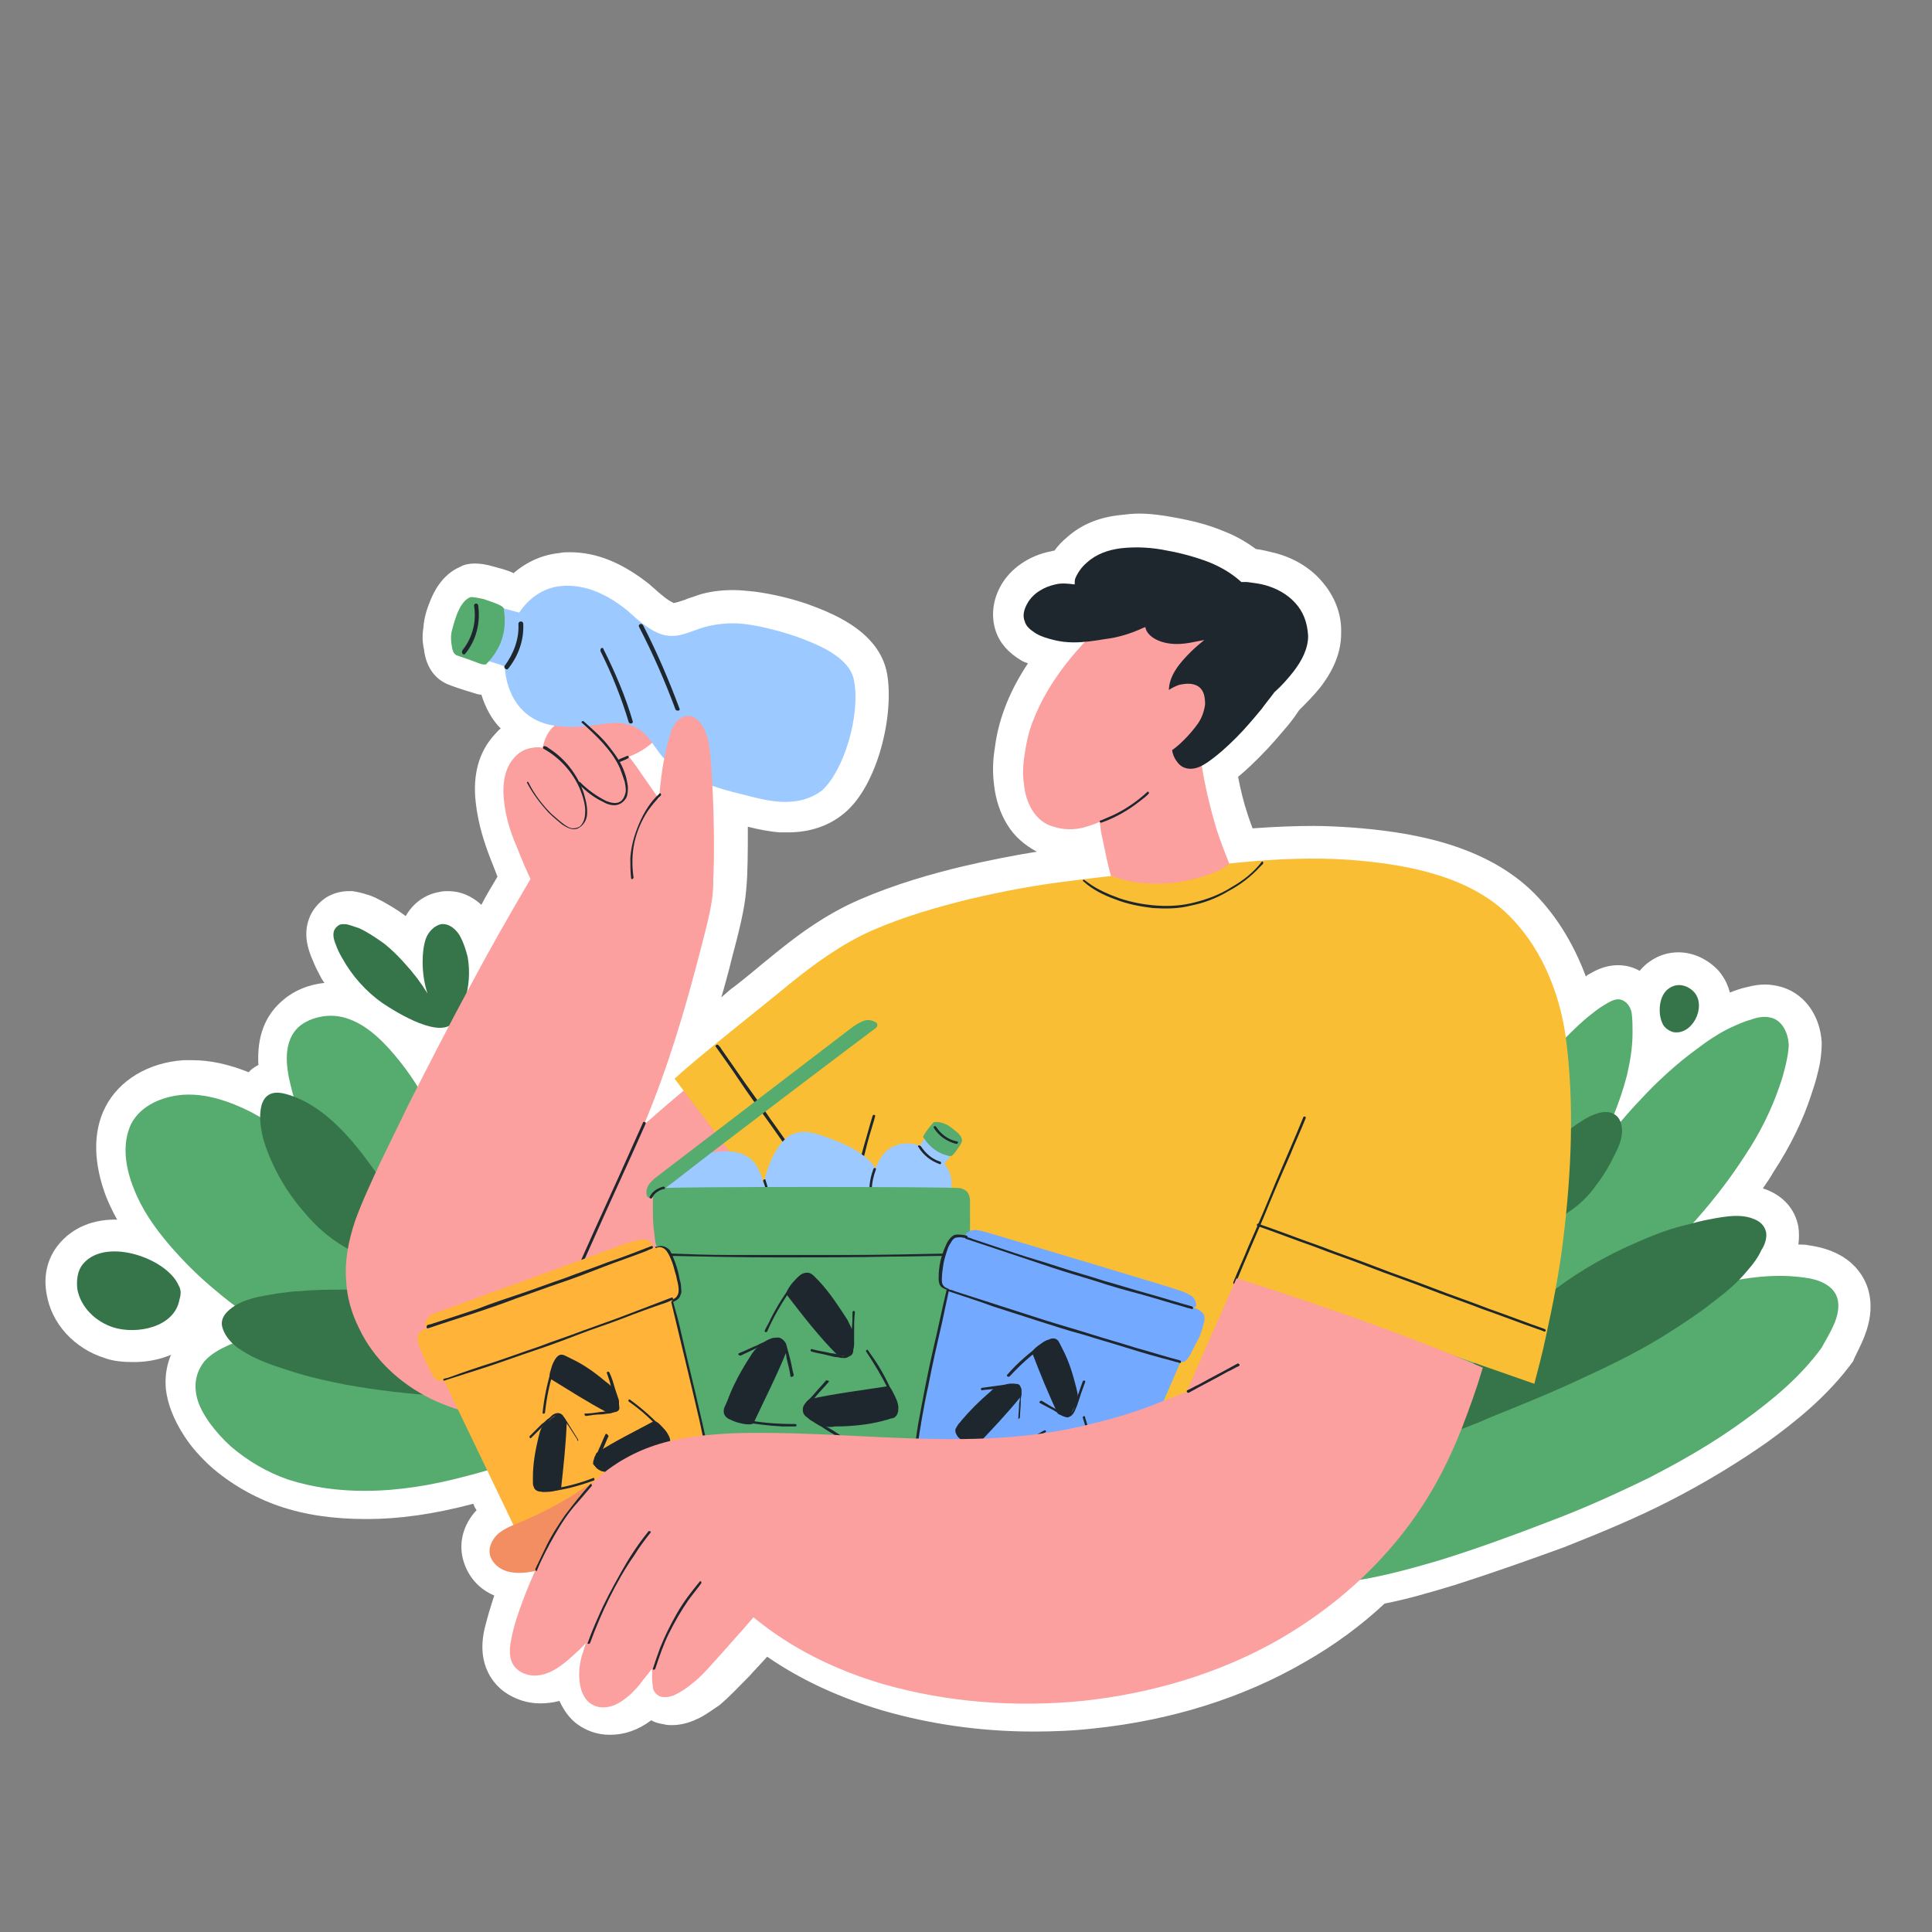 <?xml version="1.0" encoding="utf-8"?>
<!-- Generator: $$$/GeneralStr/196=Adobe Illustrator 27.6.0, SVG Export Plug-In . SVG Version: 6.00 Build 0)  -->
<svg version="1.1" id="圖層_1" xmlns="http://www.w3.org/2000/svg" xmlns:xlink="http://www.w3.org/1999/xlink" x="0px" y="0px"
	 viewBox="0 0 240 240" style="enable-background:new 0 0 240 240;" xml:space="preserve">
<rect x="0" y="0" width="240" height="240" fill="#808080" stroke="none"/>
<style type="text/css">
	.st0{fill:#FFFFFF;}
	.st1{fill:#56AB6E;}
	.st2{fill:#36754A;}
	.st3{fill:#FB9F9F;}
	.st4{fill:#9CC9FF;}
	.st5{fill:#1E272E;}
	.st6{fill:#F9BE33;}
	.st7{fill:#73A9FF;}
	.st8{fill:#FFB338;}
	.st9{fill:#F28E61;}
</style>
<g>
	<path class="st0" d="M232.2,160.7c-0.3-1.5-1.7-5.2-7.5-6c-0.4-0.1-0.9-0.1-1.3-0.1c0.1-0.7,0.1-1.5,0-2.2
		c-0.4-2.2-1.9-3.9-4.2-4.7c-0.1,0-0.2-0.1-0.2-0.1c0.5-0.7,0.9-1.3,1.3-2c2.1-3.2,3.7-6.5,4.7-9.6c0.3-0.9,0.6-1.8,0.8-2.7
		c0.3-1.1,0.5-2.4,0.5-3.8c-0.2-3.5-2.3-6.3-5.4-7c-0.5-0.1-1-0.2-1.6-0.2c-1.2,0-2.2,0.3-3,0.5c-1,0.3-1.9,0.7-2.9,1.1
		c-1.6,0.8-3.2,1.8-5,3.1c-0.6,0.4-1.2,0.9-1.7,1.3c0-0.1,0-0.1,0-0.2c0-0.9,0-2-0.2-3.3c-0.5-2.2-1.6-3.4-2.5-4
		c-0.9-0.6-1.9-0.9-3-0.9c-1.1,0-2.2,0.3-3.4,1c-0.2,0.1-0.4,0.2-0.6,0.4c-1.6-4.3-4-8.1-7-10.9c-6.3-5.8-15.5-7.1-22-7.6
		c-1.5-0.1-3.2-0.2-4.8-0.2c-2.3,0-4.8,0.1-7.6,0.3c-0.2-0.5-0.4-1.1-0.6-1.7c-0.5-1.5-0.9-3.1-1.2-4.7c1.1-0.9,2-1.8,2.8-2.6
		c1.2-1.2,2.3-2.5,3.4-3.8c0.5-0.6,1-1.3,1.4-1.9c0.9-0.9,1.8-1.8,2.6-2.8c1.7-2.2,2.6-4.4,2.6-6.7c0.1-2.4-0.8-4.7-2.5-6.6
		c-1.4-1.6-3.4-2.8-5.7-3.4c-0.8-0.2-1.6-0.4-2.4-0.5c-1.2-0.9-2.6-1.7-4.2-2.3c-1.7-0.7-3.6-1.2-5.8-1.6c-1.6-0.3-3.1-0.5-4.5-0.5
		c-0.8,0-1.7,0.1-2.5,0.2c-2.6,0.3-4.7,1.2-6.4,2.7c-0.6,0.5-1.2,1.1-1.6,1.7c-0.2,0-0.4,0.1-0.5,0.1c-2.6,0.5-5,2.1-6.2,4.3
		c-1,1.8-1.2,3.8-0.6,5.6c0.5,1.5,1.6,2.7,3.1,3.6c0.3,0.2,0.6,0.3,0.9,0.4c-1.2,1.8-2.2,3.7-2.9,5.6c-0.6,1.6-1,3.2-1.2,4.8
		c-0.3,1.8-0.3,3.3-0.1,4.8c0.2,1.8,0.8,3.5,1.6,4.8c0.9,1.5,2.2,2.6,3.7,3.4c-3.1,0.5-6.1,1.1-9.1,1.8c-3.8,0.9-8.4,2.2-12.8,4.1
		c-4.7,2-8.5,5-11.3,7.3c-1,0.8-2.5,2.1-4.3,3.5c-0.6,0.4-1.1,0.9-1.7,1.4c0.4-1.3,0.7-2.5,1-3.6l0.3-1.2c0.9-3.4,1.6-6.1,1.8-8.6
		c0.2-2,0.2-5,0.2-7.8c1.2,0.3,2.6,0.6,4,0.7c0.3,0,0.7,0,1,0c2.7,0,5.1-0.8,7-2.4c4.1-3.4,6.2-12.1,5.3-17.3c-1-5.5-7.3-7.7-10-8.7
		c-2.1-0.7-4.2-1.2-6.4-1.5c-0.9-0.1-1.9-0.2-2.7-0.2c-1.6,0-3.2,0.2-4.6,0.7c-0.5,0.2-1,0.3-1.4,0.5c-0.6,0.2-1.2,0.4-1.4,0.4
		c0,0-0.1,0-0.2-0.1c-0.5-0.2-1.2-0.8-1.9-1.4c-0.3-0.3-0.6-0.5-0.9-0.8c-3.4-2.7-6.6-4-9.9-4c0,0,0,0,0,0c-0.4,0-0.9,0-1.3,0.1
		c-2.1,0.2-4.1,1.1-5.7,2.5c-0.8-0.4-1.7-0.6-2.4-0.8c-1-0.3-1.8-0.4-2.4-0.4c-0.6,0-1.3,0.1-1.8,0.4c-2.4,1-3.4,3.4-3.7,4.1
		c-0.5,1.2-0.8,2.2-0.9,3.4c-0.1,0.7-0.2,1.7,0.1,2.9l0,0.1c0.3,2,1.3,3.4,2.9,4.1c0.5,0.2,1.6,0.6,3.3,1.1c0.3,0.1,0.6,0.2,0.9,0.2
		c0.5,1.6,1.3,3.1,2.4,4.2c-0.3,0.2-0.5,0.5-0.8,0.8c-1.9,2.1-2.7,4.9-2.3,8.4c0.3,2.7,1.1,5.1,1.8,6.9c0.3,0.8,0.6,1.5,0.9,2.3
		c-0.7,1.2-1.4,2.3-2,3.5c-1.2-1.1-2.6-1.7-4.1-1.7c-0.4,0-0.7,0-1.1,0.1c-1.8,0.3-3.3,1.4-4.2,3c-1.2-0.9-2.4-1.6-3.6-2.2
		c-0.4-0.2-0.9-0.4-1.3-0.5c-0.3-0.1-1-0.3-1.7-0.4c-0.2,0-0.4,0-0.5,0c-1,0-2,0.3-2.8,0.8c-0.9,0.6-1.7,1.5-2.1,2.6
		c-0.8,2.1,0,4,0.2,4.6c0.3,0.7,0.6,1.5,1,2.2c0.2,0.4,0.4,0.8,0.7,1.2c-1.9,0.2-3.7,0.9-5.1,2.1c-2.3,1.9-3.3,4.6-3.1,8.1
		c-0.4,0.2-0.9,0.5-1.2,0.9c-2.5-1-4.8-1.5-7-1.5c-0.4,0-0.7,0-1.1,0c-4.4,0.3-8,2.5-9.7,5.8c-1.6,3.1-1.5,7,0.1,11.2
		c1.1,2.7,2.7,5.3,5.1,8.1c1.8,2.1,3.8,4.1,6,5.9c-0.1,0.6-0.2,1.3-0.1,1.9c-0.6,0.4-1.1,0.9-1.5,1.4c-1.6,1.8-2.3,4.1-2.1,6.5
		c0.2,1.9,1,3.9,2.3,5.9c0.9,1.4,2,2.6,3.3,3.8c2.4,2.1,5.3,3.8,8.5,4.9c3.2,1.1,6.8,1.6,10.8,1.6l0.1,0c4,0,8.3-0.6,13.2-1.9
		c0.1,0.3,0.2,0.5,0.4,0.8c-1.7,1.8-2.3,4.2-1.6,6.4c0.6,1.9,1.9,3.4,3.8,4.2c-0.5,1.5-0.9,2.9-1.2,4.1c-1.1,4.8,1.4,7.1,2.5,7.9
		c1.3,0.9,2.8,1.4,4.4,1.4c0.8,0,1.6-0.1,2.4-0.3c0.5,1.1,1.2,2.1,2.1,2.8c1.2,0.9,2.6,1.4,4.1,1.4c0,0,0.1,0,0.1,0
		c1.8,0,3.5-0.6,5.1-1.8c0.5,0.3,1,0.4,1.6,0.5c0.3,0.1,0.6,0.1,1,0.1c1.4,0,2.6-0.5,3.4-0.9c0.8-0.4,1.6-1,2.5-1.6
		c1.3-1.1,2.4-2.3,3.5-3.4l0.2-0.2c0.7-0.8,1.4-1.5,2.2-2.4c4.2,2.9,9,5.1,14.4,6.7c5.9,1.7,12.2,2.6,18.7,2.6c2.5,0,5-0.1,7.6-0.4
		c9.5-1,18.5-3.8,26.2-8.3c3.5-2,6.8-4.4,9.8-7.2c2.6-0.5,5.4-1.3,8.7-2.3c4.7-1.5,9.2-3.1,13.6-4.7c4.8-1.9,9.1-3.7,13-5.7
		c4.5-2.3,8.6-4.8,12.3-7.4c3.3-2.4,7.4-5.6,10.6-10C230.7,167.7,233,164.5,232.2,160.7z"/>
	<g>
		<path class="st0" d="M208.3,130.2c-0.4,0-0.7,0-1.1-0.1c-1.2-0.3-2.1-1.1-2.6-2.2c-1-2.1-0.6-5.3,1.5-6.7c0.7-0.5,1.6-0.8,2.4-0.8
			c1.3,0,2.6,0.6,3.5,1.6c1.2,1.4,1.4,3.4,0.6,5.2C211.7,129,210.1,130.2,208.3,130.2L208.3,130.2z"/>
		<path class="st0" d="M208.5,122.3c0.7,0,1.5,0.4,1.9,0.9c1.4,1.6,0,4.9-2.2,4.9c-0.2,0-0.4,0-0.6-0.1c-0.6-0.1-1.1-0.5-1.3-1.1
			c-0.6-1.3-0.4-3.4,0.8-4.3C207.7,122.5,208.1,122.3,208.5,122.3 M208.5,118.3c-1.3,0-2.5,0.4-3.5,1.1c-3,2-3.5,6.4-2.2,9.2
			c0.7,1.6,2.2,2.8,3.9,3.3c0.5,0.1,1.1,0.2,1.6,0.2c2.6,0,4.9-1.6,6.1-4.1c1.2-2.6,0.8-5.4-0.9-7.4
			C212.2,119.2,210.4,118.3,208.5,118.3L208.5,118.3z"/>
	</g>
	<g>
		<path class="st0" d="M16.5,167.2c-1,0-2.1-0.2-2.9-0.4c-3.1-1-5.4-3.5-5.8-6.4c-0.3-1.6,0-3.1,0.8-4.2c1.2-1.7,3.2-2.7,5.7-2.7
			c3.6,0,8.4,2.1,9.8,5.5c0.4,0.9,0.5,1.8,0.3,2.8C23.7,165.5,19.9,167.2,16.5,167.2C16.5,167.2,16.5,167.2,16.5,167.2z"/>
		<path class="st0" d="M14.3,155.5c3.2,0,7,1.9,8,4.2c0.2,0.5,0.3,1,0.2,1.7c-0.5,2.6-3.3,3.8-5.9,3.8c-0.8,0-1.6-0.1-2.3-0.3
			c-2.2-0.7-4.1-2.5-4.5-4.8c-0.2-0.9,0-2,0.5-2.8C11.1,156,12.6,155.5,14.3,155.5 M14.3,151.5c-3.2,0-5.8,1.3-7.4,3.6
			c-1.1,1.6-1.5,3.6-1.1,5.7c0.6,3.6,3.4,6.7,7.2,7.9c1.1,0.4,2.3,0.5,3.6,0.5c5.1,0,9.1-2.9,9.9-7.1c0.2-1.3,0.1-2.7-0.4-3.9
			C24.2,154,18.6,151.5,14.3,151.5L14.3,151.5z"/>
	</g>
	<g>
		<g>
			<path class="st1" d="M69,173.6c-0.2-1-0.5-2-0.8-3c-0.3-0.9-0.7-1.9-1-2.8c-0.7-1.8-1.6-3.5-2.8-5c-0.7-0.9-1.6-1.6-2.5-2.3
				c-0.2-0.8-0.5-1.6-0.7-2.5c-0.9-3.2-2.1-6.3-3.2-9.4c-1-2.8-2.1-5.5-3.3-8.2c-1.2-2.7-2.6-5.3-4.3-7.6c-0.9-1.2-1.8-2.3-2.8-3.3
				c-1-1-2.1-1.9-3.3-2.5c-1.2-0.6-2.4-0.9-3.7-0.8c-1.2,0.1-2.4,0.5-3.3,1.2c-2.2,1.8-1.8,5-1.2,7.4c0.6,2.6,1.6,5,2.9,7.4
				c0.2,0.5,0.5,0.9,0.8,1.4c-0.4-0.3-0.8-0.6-1.2-0.8c-2.4-1.7-4.9-3.3-7.5-4.7c-2.6-1.3-5.5-2.3-8.4-2.1c-2.5,0.2-5.2,1.3-6.4,3.6
				c-1.2,2.5-0.7,5.5,0.3,8c1,2.6,2.6,4.9,4.4,7c1.8,2.1,3.7,4,5.9,5.8c2.1,1.8,4.3,3.3,6.7,4.7c0.5,0.3,1,0.6,1.5,0.8
				c-0.9,0-1.8,0.1-2.6,0.2c-1.4,0.2-2.8,0.4-4.1,1c-1.1,0.5-2.2,1.1-3,2c-0.8,1-1.2,2.2-1.1,3.5c0.1,1.5,0.8,2.8,1.7,4.1
				c0.8,1.1,1.7,2.1,2.7,3c2.1,1.8,4.5,3.2,7.1,4.1c3.1,1,6.3,1.4,9.5,1.4c4.2,0,8.4-0.7,12.5-1.8c3.2-0.8,9.1-2.5,10.6-4.9
				c0.4-0.7,0.8-1,0.9-1.8C69.2,175.6,69.2,174.6,69,173.6z"/>
			<path class="st2" d="M51.1,153c-0.3-0.6-0.6-1.1-0.9-1.7c-1.1-2-2.3-3.9-3.6-5.8c-2.7-3.8-6.3-8.3-11.1-9.6
				c-3.9-1.1-3.4,3.6-2.7,5.9c1,3.2,2.8,6.3,5,8.8c1.4,1.7,3.1,3.2,5,4.3c1.9,1.2,3.9,2,6.1,2.4c0.6,0.1,1.1,0.2,1.7,0.2
				c0.4,0,0.9,0,1.3-0.1C51.8,156,51.5,154.5,51.1,153z"/>
			<path class="st1" d="M228.3,161.5c-0.4-1.9-2.5-2.6-4.2-2.8c-4.9-0.7-9.9,0.5-14.6,1.8c-3.8,1-7.5,2.1-11.2,3.4
				c2-1.6,3.9-3.4,5.7-5.2c2.3-2.3,4.6-4.8,6.8-7.3c2.2-2.5,4.2-5.1,6-7.9c1.8-2.7,3.3-5.7,4.3-8.7c0.3-0.8,0.5-1.6,0.7-2.4
				c0.2-0.9,0.4-1.8,0.4-2.7c-0.1-1.4-0.8-3-2.3-3.3c-0.8-0.2-1.7,0-2.5,0.3c-0.8,0.2-1.6,0.6-2.3,0.9c-1.5,0.7-3,1.7-4.3,2.7
				c-2.6,1.9-5,4.1-7.2,6.5c-2.1,2.2-4,4.6-5.6,7.1c0,0,0-0.1,0.1-0.1c1.6-3.3,3.1-6.7,4-10.2c0.4-1.7,0.7-3.5,0.7-5.3
				c0-0.8,0-1.6-0.1-2.4c-0.1-0.6-0.4-1.2-0.9-1.5c-0.7-0.5-1.4-0.2-2.1,0.2c-0.7,0.4-1.3,0.8-1.9,1.3c-1.2,0.9-2.3,2-3.4,3.1
				c-2,2.3-3.6,4.9-4.7,7.8c0,0.1,0,0.1-0.1,0.2c-0.9,0.2-1.7,0.7-2.4,1.2c-2,1.3-3.9,2.8-5.7,4.4c-3.6,3.2-6.8,7-9.5,11
				c-2.7,4-5,8.4-6.9,12.9c-1,2.3-1.8,4.7-2.6,7.1c-0.9,2.8-1.6,5.6-1.8,8.5c-0.4,5,0.5,10.3,3.9,14.1c0.1,0.1,0.1,0.2,0.2,0.2
				c-0.1,0-0.3,0-0.4,0c-0.2,0-0.2,0.3,0,0.3c0.2,0,0.5,0,0.7,0c0.2,0.3,0.5,0.5,0.8,0.7c0.2,0.1,0.4-0.1,0.2-0.2
				c-0.2-0.2-0.4-0.4-0.6-0.5c4.6-0.4,9-1.6,13.4-2.9c4.5-1.4,8.9-3,13.3-4.7c4.3-1.6,8.5-3.5,12.6-5.5c4.1-2.1,8.1-4.4,11.8-7.1
				c3.6-2.6,7.1-5.5,9.7-9.1C227.2,165.7,228.7,163.6,228.3,161.5z"/>
			<path class="st2" d="M198.3,147.2c1-1.3,1.8-2.7,2.5-4.2c0.4-0.8,0.7-1.7,0.7-2.5c0-0.7-0.2-1.4-0.6-1.8
				c-1.4-1.4-3.9,0.1-5.5,1.3c-2.7,2-5.1,4.6-6.7,7.6c-0.4,0.7-0.7,1.7-0.8,2.5c0,0.7,0.2,1.4,0.7,1.8c0.5,0.4,1.1,0.6,1.7,0.6
				c1.5,0,3.2-0.9,4.5-1.9C196.2,149.7,197.4,148.5,198.3,147.2z"/>
			<path class="st2" d="M219.4,153.1c-0.2-0.9-0.8-1.4-1.6-1.7c-1-0.4-2.1-0.4-3.1-0.3c-1,0.1-2,0.3-3,0.5c-0.9,0.2-1.9,0.5-2.8,0.7
				c-1.9,0.5-3.7,1.2-5.5,2c-3.5,1.5-6.9,3.4-10,5.7c-3.3,2.3-6.3,5-9,7.9c-2.8,3-5.3,6.2-7.5,9.5c-0.3,0.5-0.7,1.1-1,1.6
				c0,0.2,0,0.3,0.1,0.5c1.1-0.3,2.1-0.7,3.1-1.1c2.1-0.7,4.2-1.5,6.2-2.4c4-1.6,7.9-3.2,11.7-5c3.7-1.7,7.3-3.5,10.7-5.7
				c1.7-1.1,3.4-2.2,4.9-3.4c1.6-1.2,3.2-2.5,4.5-4.1c0.7-0.8,1.3-1.6,1.7-2.5C219.2,154.7,219.5,153.9,219.4,153.1z"/>
			<path class="st2" d="M27.6,164.8c-0.2-0.9,0.3-1.6,0.9-2.1c0.8-0.7,1.8-1.1,2.8-1.4c1-0.3,2-0.4,3-0.6c0.9-0.1,1.9-0.3,2.9-0.3
				c1.9-0.2,3.9-0.2,5.8-0.2c3.8,0.1,7.7,0.7,11.4,1.6c3.9,1,7.6,2.4,11.2,4.1c3.7,1.7,7.1,3.8,10.5,6.1c0.5,0.4,1,0.7,1.5,1.1
				c0,0.2,0.1,0.3,0.1,0.5c-1.1,0.1-2.2,0.1-3.3,0.1c-2.2,0.1-4.4,0.1-6.7,0.1c-4.3,0-8.5-0.1-12.8-0.4c-4-0.2-8.1-0.7-12-1.4
				c-2-0.4-3.9-0.8-5.9-1.4c-1.9-0.6-3.9-1.2-5.7-2.1c-0.9-0.5-1.8-1-2.5-1.7C28.3,166.3,27.8,165.6,27.6,164.8z"/>
			<path class="st2" d="M210.5,123.3c-0.8-0.9-2.1-1.3-3.2-0.5c-1.2,0.8-1.4,3-0.8,4.3c0.2,0.5,0.7,0.9,1.3,1.1
				C210.2,128.7,212,125.1,210.5,123.3z"/>
			<path class="st2" d="M57.1,116.2c-0.5-0.8-1.3-1.5-2.3-1.4c-0.9,0.2-1.6,1-1.9,1.8c-0.3,0.9-0.4,1.9-0.4,2.9
				c0,1.3,0.2,2.7,0.6,3.9c-0.8-1.3-1.7-2.5-2.8-3.7c-0.8-0.9-1.7-1.8-2.6-2.5c-1-0.7-2-1.4-3.1-1.9c-0.3-0.1-0.6-0.2-0.9-0.3
				c-0.3-0.1-0.6-0.2-0.9-0.2c-0.3,0-0.6,0-0.8,0.2c-0.2,0.1-0.4,0.4-0.5,0.6c-0.2,0.6,0,1.2,0.2,1.7c0.2,0.6,0.5,1.2,0.8,1.7
				c1.2,2.2,3,4.2,5,5.6c1.8,1.2,7.4,4.7,9,2.2c0.5-0.8,0.9-1.6,1.2-2.5c0.6-1.7,0.7-3.6,0.4-5.4C57.9,118.1,57.6,117.1,57.1,116.2z
				"/>
			<path class="st2" d="M22.2,159.7c-1.5-3.5-9.5-6.2-12.1-2.4c-0.5,0.8-0.6,1.8-0.5,2.8c0.4,2.3,2.3,4.1,4.5,4.8
				c2.9,0.9,7.6,0,8.2-3.5C22.5,160.8,22.5,160.2,22.2,159.7z"/>
		</g>
		<g>
			<path class="st3" d="M108.2,145.2c-1.3-2.7-2.7-5.3-3.9-8c-1.9-4.1-3.7-8.2-5.7-12.2c-0.7,0.5-1.4,1-2.1,1.5
				c-2.2,1.6-4.4,3.2-6.5,4.9c-2.2,1.7-4.3,3.4-6.4,5.2c-1.2,1-2.4,2.1-3.6,3.1c3.1-7.4,5.1-14.4,6.6-20.1c2.6-10,3.8-12.8-3.7-19
				c-0.6-0.5-4.2-6.1-4.8-6.6c1.1-0.4,2.1-1,3-1.8c0.9-0.8,1.7-1.8,1.7-3.1c0-0.6-0.2-1.2-0.7-1.6c-0.5-0.4-1-0.4-1.6-0.3
				c-0.6,0.1-1.3,0.2-1.9,0.4c-0.7,0.2-1.3,0.3-2,0.5c-1.5,0.4-2.9,1-4.4,1.6c0,0,0,0,0,0c-0.3-0.2-0.5-0.3-0.8-0.3
				c-0.5-0.1-1-0.1-1.5,0.1c-0.4,0.2-0.8,0.5-1.2,0.8c-0.6,0.6-1,1.4-1.2,2.2c0,0.1-0.1,0.3-0.1,0.4c-0.4-0.1-0.9-0.1-1.3,0
				c-0.8,0.1-1.6,0.5-2.2,1.2c-1.3,1.4-1.5,3.5-1.3,5.3c0.2,2,0.8,4,1.6,5.8c0.5,1.3,1.1,2.7,1.7,4c-2.6,4.4-5.1,8.8-7.5,13.3
				c-2.6,4.8-5.1,9.7-7.6,14.6c-1.2,2.5-2.4,4.9-3.6,7.4c-1.1,2.4-2.2,4.7-3.1,7.2c-0.8,2.4-1.3,4.9-1.1,7.4
				c0.1,2.1,0.7,4.1,1.6,5.9c1.8,3.8,5,6.8,8.8,8.7c4.4,2.2,9.3,2.8,14.2,2.3c5-0.5,9.8-2.2,14.3-4.4c4.7-2.3,9.2-5.1,13.5-8.1
				c4.4-3,8.6-6.1,12.7-9.4c1.1-0.9,2.2-1.7,3.3-2.6C110.2,149.5,109.2,147.4,108.2,145.2z"/>
			<g>
				<path class="st4" d="M106.1,84.6c-0.5-3.1-4.9-4.7-7.4-5.6c-1.8-0.6-3.7-1.1-5.6-1.4c-1.9-0.3-3.7-0.2-5.6,0.3
					c-2,0.6-3.5,1.6-5.6,0.8c-1.5-0.6-2.8-1.8-3.9-2.8c-2.3-1.9-5.2-3.4-8.3-3.1c-2.2,0.2-4,1.5-5.2,3.3c-1.1-0.3-2.2-0.6-3.4-0.9
					c-0.5-0.1-1-0.2-1.5,0.2c-0.4,0.3-0.6,0.8-0.8,1.2c-0.2,0.6-0.4,1.2-0.6,1.8c-0.2,0.6-0.4,1.2-0.4,1.9c0,0.3,0,0.6,0.2,0.8
					c0.2,0.2,0.4,0.3,0.6,0.4c0.7,0.2,1.3,0.4,2,0.6c0.7,0.2,1.4,0.4,2.1,0.7c0.2,3.4,2,6.6,5.9,7.3c4.7,0.8,7.3-1.1,10,0.1
					c2.2,0.9,2.6,2.9,4.3,4.4c2.7,2.2,6,3.3,9.4,4.1c1.5,0.4,3.1,0.8,4.6,0.9c1.8,0.1,3.6-0.2,5.2-1.4
					C104.8,95.8,106.9,88.9,106.1,84.6z"/>
				<g>
					<path class="st1" d="M62.6,75.8c0-0.2,0-0.3-0.1-0.3c0-0.3-1.9-0.9-2.5-1.1c-0.5-0.1-1.4-0.3-1.6-0.2c-0.8,0.3-1.3,1.3-1.6,2
						c-0.3,0.8-0.5,1.5-0.7,2.3c-0.1,0.4-0.1,1,0,1.6c0.1,0.5,0.1,1,0.6,1.3c0.3,0.1,1.8,0.6,2.8,1c0.6,0.2,0.9,0.2,1,0
						C62.2,80.6,63,78.5,62.6,75.8z"/>
				</g>
				<g>
					<path class="st5" d="M74.6,80.9c1.4,2.8,2.6,5.8,3.5,8.8c0.1,0.3,0.6,0.2,0.5-0.1c-0.9-3.1-2.2-6.1-3.6-8.9
						C74.9,80.3,74.5,80.5,74.6,80.9L74.6,80.9z"/>
				</g>
				<g>
					<path class="st5" d="M79.4,77.9c1.7,3.3,3.2,6.7,4.5,10.2c0.1,0.3,0.7,0.2,0.5-0.1c-1.3-3.5-2.8-7-4.5-10.3
						C79.7,77.3,79.2,77.6,79.4,77.9L79.4,77.9z"/>
				</g>
				<g>
					<path class="st5" d="M63.1,83.1c1.3-1.6,2-3.6,1.9-5.6c0-0.4-0.6-0.4-0.6,0c0.1,1.9-0.6,3.7-1.7,5.2
						C62.5,82.9,62.9,83.3,63.1,83.1L63.1,83.1z"/>
				</g>
				<g>
					<path class="st5" d="M57.8,81.2c1.4-1.7,1.9-3.9,1.6-6c-0.1-0.4-0.6-0.2-0.5,0.1c0.3,1.9-0.2,3.9-1.4,5.4
						C57.2,81.1,57.6,81.5,57.8,81.2L57.8,81.2z"/>
				</g>
			</g>
			<path class="st6" d="M190.6,171.9c0.5-1.9,1-3.8,1.4-5.7c0.9-4.1,1.7-8.1,2.2-12.3c1-8.2,1.4-16.9,0.3-25.1
				c-0.8-5.7-3.2-11.5-7.5-15.5c-5.1-4.7-12.8-6-19.5-6.5c-4.4-0.3-8.8-0.1-13.1,0.3c-7.1,0.7-14.2,1.4-21.2,2.3
				c-4.3,0.5-8.6,1.3-12.8,2.3c-4.1,1-8.2,2.2-12.1,3.9c-3.8,1.7-7.1,4.1-10.3,6.7c-3,2.5-11.3,9-14.2,11.7c0,0,18.7,24.7,19.7,26.2
				c-0.4,2.2,0,0.2-0.4,2.4c-0.4,2.5-0.8,4.9-1.1,7.4c-0.3,2.5-0.6,5-0.9,7.5c-0.2,1.5-0.3,3-0.5,4.5c3.8,0.7,7.6,0.9,11.4,0.8
				c4.6-0.1,9.2-0.7,13.8-1.2c4.5-0.5,9.1-1.1,13.6-1.9c2.8-0.5,5.6-1.1,8.4-1.7c0.7-2.1,1.4-4.3,2-6.4c0.7-2.2,1.3-4.4,2-6.6
				c0.6-2,1.2-4,1.7-6c0,0,0,0,0,0C155.2,159.5,190.6,171.9,190.6,171.9z"/>
			<path class="st3" d="M136.6,102.1c0.1,0.8,0.2,1.5,0.4,2.3c0.3,1.4,0.6,3,1,4.4c0.8,0.3,1.6,0.5,2.4,0.7
				c3.6,0.6,7.2,0.2,10.6-1.2c0.6-0.2,1.2-0.6,1.7-1c-0.6-1.6-1.2-3-1.7-4.7c-0.7-2.4-1.3-4.9-1.7-7.4c0-0.2-0.1-0.3-0.1-0.5
				c0,0,0.1-0.1,0.1-0.1c1-1,1.9-2.1,2.7-3.3c0.8-1.2,1.6-2.4,2.2-3.7c1.8-3.6,3.2-8-0.2-11.2c-1.6-1.5-3.7-2.3-5.8-2.4
				c-2.6-0.2-5.2,0.5-7.6,1.4c-0.8,0.3-1.5,0.6-2.3,1.1c-0.1-0.1-0.2-0.1-0.2,0c-2.1,1.9-4,3.8-5.7,6c-1.7,2.2-3.1,4.5-4.1,7.1
				c-0.5,1.3-0.8,2.6-1,4c-0.2,1.2-0.3,2.5-0.1,3.8c0.1,1.1,0.4,2.2,1,3.2c0.6,1,1.5,1.8,2.7,2.1c1.2,0.4,2.5,0.4,3.7,0.1
				C135.3,102.6,135.9,102.4,136.6,102.1z"/>
			<path class="st5" d="M160.9,74.9c-1-1.1-2.3-1.8-3.7-2.2c-0.7-0.2-1.5-0.3-2.3-0.4c-0.2,0-0.5,0-0.7,0c-1.2-1.1-2.6-1.9-4.1-2.5
				c-1.6-0.6-3.4-1.1-5.1-1.4c-1.9-0.4-3.8-0.5-5.7-0.3c-1.6,0.2-3.1,0.7-4.3,1.8c-0.6,0.5-1.1,1.2-1.4,1.9
				c-0.1,0.2-0.1,0.5-0.1,0.8c-0.8-0.1-1.6-0.2-2.4,0c-1.4,0.3-2.8,1.1-3.5,2.4c-0.4,0.7-0.6,1.5-0.3,2.2c0.2,0.7,0.8,1.1,1.4,1.5
				c0.7,0.4,1.4,0.6,2.2,0.8c0.8,0.2,1.6,0.3,2.5,0.3c1.3,0,2.6-0.2,3.8-0.4c1.7-0.2,3.3-0.7,4.8-1.4c0.1,0,0.2-0.1,0.3-0.1
				c0,0,0,0.1,0,0.1c0.1,0.5,0.5,0.9,0.9,1.2c0.9,0.6,2,0.8,3,0.8c1.2,0,2.3-0.3,3.4-0.5c-0.6,0.5-1.2,1-1.7,1.5
				c-1.3,1.3-2.7,2.9-2.7,4.8c0,0.3,0,0.5,0.2,0.8c0.1,0.2,0.3,0.3,0.5,0.4c0.1,0,0.2,0.1,0.4,0.1c-0.1,0.3-0.2,0.7-0.3,1.1
				c-0.1,0.5-0.1,1-0.2,1.5c0,0.5,0,1,0,1.5c0,0.1,0,0.1,0,0.2c-0.4,1.1-0.3,2.3,0.4,3.2c0.4,0.6,1,0.9,1.7,0.9
				c0.8,0,1.5-0.4,2.1-0.8c1.3-0.9,2.5-2,3.6-3.1c1.1-1.1,2.1-2.3,3.1-3.5c0.5-0.7,1.1-1.4,1.6-2.1c0.9-0.8,1.7-1.7,2.4-2.6
				c1-1.3,1.8-2.8,1.8-4.4C162.4,77.3,161.9,76,160.9,74.9z"/>
			<path class="st3" d="M148.9,85.3c-0.7-0.5-1.7-0.4-2.5-0.2c-0.8,0.3-1.6,0.8-2.2,1.4c-0.2,0.1-0.3,0.3-0.4,0.5
				c-0.1,0.1,0,0.2,0,0.2c-0.1,0.1-0.1,0.2-0.2,0.3c-0.2,0.3-0.3,0.7-0.3,1.1c-0.7,0.8-1.2,1.7-1.4,2.7c-0.1,0.8,0,1.7,0.5,2.3
				c0.7,0.7,1.7,0.4,2.5,0c0.8-0.4,1.5-1,2.2-1.7c0.6-0.6,1.2-1.3,1.7-2c0.5-0.7,0.8-1.6,0.9-2.4C149.7,86.7,149.6,85.8,148.9,85.3z
				"/>
			<g>
				<path class="st5" d="M136.8,102.2c1.7-0.6,3.3-1.5,4.7-2.6c0.4-0.3,0.8-0.6,1.2-1c0.1-0.1-0.1-0.4-0.2-0.2
					c-1.3,1.2-2.8,2.2-4.3,2.9c-0.5,0.2-0.9,0.4-1.4,0.6C136.5,101.9,136.6,102.2,136.8,102.2L136.8,102.2z"/>
			</g>
			<path class="st3" d="M87.9,91.7c-0.4-1.4-1.5-3.5-3.3-2.5c-0.9,0.5-1.3,1.7-1.5,2.6c-0.9,3-1.1,6-1.4,9.1
				c-0.2,2.4-0.2,4.8,0.2,7.2c0.3,2.1,1,4.1,2,6c0.3,0.5,0.6,0.9,0.9,1.3c0.2,0.2,0.3,0.4,0.5,0.6c1.4,1.6,3-3.8,3.1-4.6
				C89,107.8,88.6,94.3,87.9,91.7z"/>
			<g>
				<path class="st5" d="M78.7,109c-0.2-1.4-0.2-2.9,0.1-4.3c0.3-1.4,0.9-2.8,1.7-4c0.5-0.7,1-1.3,1.6-1.9c0.1-0.1-0.1-0.4-0.2-0.2
					c-1.1,1-1.9,2.3-2.5,3.7c-0.6,1.4-1,2.8-1.1,4.3c0,0.8,0,1.7,0.1,2.5C78.4,109.3,78.7,109.2,78.7,109L78.7,109z"/>
			</g>
			<g>
				<path class="st5" d="M65.5,97.3c0.7,1.3,1.6,2.5,2.6,3.6c0.5,0.5,1.1,1,1.7,1.5c0.6,0.4,1.3,0.8,2,0.5c0.6-0.3,1-0.9,1.1-1.5
					c0.1-0.7,0-1.5-0.2-2.2c-0.3-1.3-0.9-2.5-1.7-3.6c-0.8-1.1-1.8-2-2.9-2.7c-0.1-0.1-0.3-0.2-0.4-0.2c-0.2-0.1-0.3,0.2-0.2,0.3
					c2.2,1.2,4,3.3,4.8,5.7c0.2,0.6,0.4,1.3,0.4,2c0,0.7-0.1,1.4-0.6,1.9c-0.2,0.2-0.6,0.3-0.9,0.3c-0.4,0-0.7-0.2-1-0.4
					c-0.6-0.4-1.1-0.9-1.7-1.4c-1.1-1.1-2.1-2.4-2.8-3.8C65.6,97,65.4,97.1,65.5,97.3L65.5,97.3z"/>
			</g>
			<g>
				<path class="st5" d="M71.9,97.4c0.9,0.9,1.9,1.7,3,2.2c0.5,0.3,1.1,0.5,1.7,0.4c0.5-0.1,0.9-0.4,1.2-0.9c0.2-0.4,0.2-1,0.2-1.4
					c-0.1-0.6-0.2-1.2-0.4-1.7c-0.4-1.2-1.1-2.2-1.9-3.2c-0.9-1.2-2.1-2.2-3.2-3.2c-0.1-0.1-0.4,0.1-0.2,0.2
					c1.8,1.6,3.7,3.4,4.7,5.6c0.2,0.5,0.4,1.1,0.6,1.7c0.1,0.5,0.2,1,0.1,1.4c-0.1,0.4-0.3,0.9-0.7,1.1c-0.5,0.3-1.2,0.1-1.7-0.1
					c-1.2-0.6-2.3-1.4-3.2-2.3C72,97,71.8,97.2,71.9,97.4L71.9,97.4z"/>
			</g>
			<g>
				<path class="st5" d="M76.9,94.7c0.4-0.2,0.8-0.3,1.1-0.5c0.1,0,0.1-0.1,0.1-0.2c0-0.1-0.1-0.1-0.2-0.1c-0.4,0.2-0.8,0.3-1.1,0.5
					c-0.1,0-0.1,0.1-0.1,0.2C76.7,94.7,76.8,94.8,76.9,94.7L76.9,94.7z"/>
			</g>
			<g>
				<path class="st5" d="M134.6,109.5c1.1,1,2.5,1.7,3.9,2.2c1.5,0.6,3.1,0.9,4.7,1.1c1.6,0.1,3.2,0.1,4.7-0.3
					c1.6-0.3,3.2-0.9,4.7-1.8c1.5-0.8,2.8-1.8,3.9-3c0.1-0.1,0.3-0.3,0.4-0.4c0.1-0.2-0.1-0.4-0.2-0.2c-1,1.3-2.3,2.3-3.7,3.1
					c-1.4,0.9-3,1.5-4.6,1.9c-1.5,0.4-3.1,0.5-4.6,0.4c-1.6-0.1-3.2-0.4-4.7-0.9c-1.4-0.5-2.8-1.1-4-2c-0.1-0.1-0.3-0.2-0.4-0.3
					C134.6,109.2,134.4,109.4,134.6,109.5L134.6,109.5z"/>
			</g>
			<g>
				<path class="st5" d="M103.6,160.3c0.2-1.3,0.5-2.6,0.7-3.9c0.3-1.5,0.6-3,1-4.4c0.4-1.5,0.7-3.1,1.1-4.6c0.4-1.5,0.7-3,1.1-4.4
					c0.3-1.3,0.7-2.6,1.1-3.9c0-0.1,0.1-0.3,0.1-0.4c0.1-0.2-0.2-0.3-0.3-0.1c-0.4,1.3-0.7,2.5-1.1,3.8c-0.4,1.5-0.8,2.9-1.1,4.4
					c-0.4,1.5-0.7,3.1-1.1,4.6c-0.3,1.5-0.7,3-1,4.5c-0.3,1.3-0.5,2.7-0.8,4c0,0.1-0.1,0.3-0.1,0.4
					C103.3,160.4,103.6,160.5,103.6,160.3L103.6,160.3z"/>
			</g>
			<g>
				<path class="st5" d="M153.5,159.4c1.1-2.7,2.3-5.4,3.4-8c1.1-2.7,2.2-5.3,3.4-8c0.6-1.5,1.3-3,1.9-4.5c0-0.1,0-0.2-0.1-0.2
					c-0.1,0-0.2,0-0.2,0.1c-1.1,2.7-2.3,5.4-3.4,8c-1.1,2.7-2.2,5.3-3.4,8c-0.6,1.5-1.3,3-1.9,4.5c0,0.1,0,0.2,0.1,0.2
					C153.3,159.5,153.4,159.5,153.5,159.4L153.5,159.4z"/>
			</g>
			<g>
				<path class="st5" d="M156.2,152.3c2.3,0.8,4.6,1.7,6.9,2.5c2.3,0.9,4.7,1.7,7,2.6c2.3,0.9,4.7,1.7,7,2.6c2.3,0.9,4.7,1.7,7,2.6
					c2.3,0.8,4.6,1.7,6.9,2.5c0.3,0.1,0.6,0.2,0.8,0.3c0.2,0.1,0.3-0.2,0.1-0.3c-2.3-0.8-4.6-1.7-6.9-2.5c-2.3-0.9-4.7-1.7-7-2.6
					c-2.3-0.9-4.7-1.7-7-2.6c-2.3-0.9-4.7-1.7-7-2.6c-2.3-0.8-4.6-1.7-6.9-2.5c-0.3-0.1-0.6-0.2-0.8-0.3
					C156.1,152,156.1,152.3,156.2,152.3L156.2,152.3z"/>
			</g>
			<g>
				<path class="st5" d="M88.9,130c1,1.4,2,2.8,3,4.3c1,1.5,2.1,3,3.1,4.4c1.1,1.5,2.1,3,3.2,4.5c1,1.5,2.1,3,3.1,4.4
					c1,1.4,2,2.9,3,4.3c0.1,0.2,0.2,0.3,0.4,0.5c0.1,0.2,0.4,0,0.3-0.2c-1-1.4-2-2.8-3-4.3c-1-1.5-2.1-3-3.1-4.4
					c-1.1-1.5-2.1-3-3.2-4.5c-1-1.5-2.1-3-3.1-4.4c-1-1.4-2-2.9-3-4.3c-0.1-0.2-0.2-0.3-0.4-0.5C89.1,129.7,88.8,129.9,88.9,130
					L88.9,130z"/>
			</g>
			<g>
				<path class="st5" d="M72.5,156.7c1-2.2,2-4.5,3-6.7c1-2.2,2-4.4,3-6.6c0.6-1.3,1.1-2.5,1.7-3.8c0.1-0.2-0.2-0.3-0.3-0.2
					c-1,2.2-2,4.5-3,6.7c-1,2.2-2,4.4-3,6.6c-0.6,1.3-1.1,2.5-1.7,3.8C72.2,156.7,72.5,156.9,72.5,156.7L72.5,156.7z"/>
			</g>
			<g>
				<g>
					<path class="st4" d="M105,164.7c1.7,0.3,3.4-1.7,4.3-2.8c0.7-0.8,1.3-1.7,1.8-2.7c0.5-0.9,0.8-1.9,0.9-3c0-1.2-0.2-2.1,0.7-3.1
						c0.6-0.7,1.5-1.1,2.2-1.5c1.4-0.9,2.8-2.1,3.2-3.7c0.3-1.2,0-2.4-0.8-3.3c0.4-0.5,0.8-1,1.1-1.6c0.2-0.2,0.3-0.5,0.2-0.8
						c-0.1-0.3-0.3-0.5-0.5-0.7c-0.3-0.2-0.6-0.4-0.8-0.7c-0.3-0.2-0.6-0.4-0.9-0.6c-0.1-0.1-0.3-0.1-0.4-0.1
						c-0.1,0-0.2,0.2-0.3,0.3c-0.2,0.3-0.5,0.6-0.7,0.9c-0.3,0.3-0.5,0.7-0.8,1c-1.8-0.6-3.8-0.2-4.9,1.7c-1.3,2.3-0.8,4-2,5.2
						c-0.9,1-2,0.8-3.1,1.4c-1.7,1-2.9,2.5-3.9,4.1c-0.5,0.7-1,1.5-1.3,2.2c-0.4,0.9-0.6,1.9-0.2,3
						C99.4,161.8,102.6,164.2,105,164.7z"/>
					<g>
						<path class="st1" d="M117.9,143.6c0.1,0,0.2,0.1,0.2,0c0.2,0.1,0.8-0.8,1-1.1c0.2-0.3,0.4-0.6,0.4-0.8c0-0.5-0.4-0.9-0.8-1.2
							c-0.4-0.3-0.7-0.6-1.1-0.8c-0.2-0.1-0.5-0.2-0.9-0.3c-0.3,0-0.6-0.1-0.8,0.1c-0.1,0.1-0.7,0.8-1,1.3c-0.2,0.3-0.3,0.5-0.2,0.5
							C115.5,142.5,116.5,143.3,117.9,143.6z"/>
					</g>
					<g>
						<path class="st5" d="M113,148.9c-1.8,0.2-3.5,0.3-5.3,0.2c-0.2,0-0.2,0.3,0,0.3c1.8,0.1,3.6,0,5.3-0.2
							C113.2,149.2,113.2,148.9,113,148.9L113,148.9z"/>
					</g>
					<g>
						<path class="st5" d="M113.6,152c-2.1,0.3-4.1,0.4-6.2,0.4c-0.2,0-0.2,0.3,0,0.3c2.1,0,4.2-0.1,6.2-0.4
							C113.8,152.3,113.8,152,113.6,152L113.6,152z"/>
					</g>
					<g>
						<path class="st5" d="M114.1,142.5c0.6,1,1.5,1.7,2.6,2.1c0.2,0.1,0.3-0.2,0.1-0.3c-1-0.3-1.8-1-2.4-1.9
							C114.2,142.2,113.9,142.3,114.1,142.5L114.1,142.5z"/>
					</g>
					<g>
						<path class="st5" d="M116,140.1c0.6,1,1.6,1.7,2.8,2c0.2,0,0.3-0.3,0.1-0.3c-1.1-0.2-2-0.9-2.6-1.8
							C116.2,139.8,115.9,139.9,116,140.1L116,140.1z"/>
					</g>
				</g>
				<g>
					<path class="st4" d="M83.4,145c-1.7,1.2-1.6,4-1.4,5.7c0.1,1.2,0.3,2.4,0.6,3.5c0.3,1.1,0.8,2.1,1.6,3c0.9,0.9,1.9,1.5,1.9,2.9
						c0,1-0.4,2-0.7,3c-0.5,1.8-0.7,3.8,0.3,5.5c0.7,1.2,2,1.8,3.3,1.9c0.1,0.7,0.2,1.4,0.3,2.1c0,0.3,0.2,0.6,0.5,0.8
						c0.3,0.1,0.6,0.1,1,0.1c0.4,0,0.8-0.1,1.3-0.2c0.4-0.1,0.8-0.1,1.2-0.3c0.2-0.1,0.4-0.1,0.4-0.3c0.1-0.1,0.1-0.3,0-0.5
						c0-0.4-0.1-0.8-0.1-1.3c-0.1-0.5-0.1-0.9-0.2-1.4c2-1.1,3.5-3,2.8-5.3c-0.7-2.9-2.5-3.7-2.5-5.6c0-1.5,1.1-2.2,1.5-3.6
						c0.6-2.1,0.4-4.3,0-6.3c-0.2-0.9-0.3-1.9-0.7-2.8c-0.4-1.1-1-2-2.2-2.5C90.5,142.5,85.8,143.3,83.4,145z"/>
					<g>
						<path class="st1" d="M89.3,171.6c-0.1,0.1-0.2,0.1-0.2,0.1c-0.2,0.1,0,1.3,0,1.7c0.1,0.3,0.1,0.8,0.3,1
							c0.4,0.3,1.1,0.4,1.6,0.3c0.6,0,1-0.1,1.6-0.3c0.3-0.1,0.6-0.2,1-0.5c0.3-0.2,0.6-0.4,0.6-0.7c0-0.2-0.1-1.2-0.2-1.8
							c0-0.4-0.2-0.6-0.2-0.6C92.3,170.5,90.8,170.7,89.3,171.6z"/>
					</g>
					<g>
						<path class="st5" d="M89.2,163.5c1-1.2,2.2-2.4,3.4-3.5c0.3-0.3,0.7-0.6,1-0.9c0.2-0.1-0.1-0.3-0.2-0.2
							c-1.2,1.1-2.4,2.2-3.5,3.4c-0.3,0.3-0.6,0.7-0.9,1C88.9,163.5,89.1,163.7,89.2,163.5L89.2,163.5z"/>
					</g>
					<g>
						<path class="st5" d="M86.2,161.7c1.2-1.5,2.5-2.9,3.8-4.2c0.4-0.4,0.8-0.8,1.2-1.1c0.1-0.1-0.1-0.4-0.2-0.2
							c-1.4,1.3-2.7,2.7-3.9,4.1c-0.4,0.4-0.7,0.8-1,1.2C85.9,161.6,86.1,161.8,86.2,161.7L86.2,161.7z"/>
					</g>
					<g>
						<path class="st5" d="M93.5,169.3c-1.3-0.3-2.7-0.1-3.8,0.5c-0.2,0.1,0,0.4,0.2,0.3c1.1-0.5,2.4-0.7,3.6-0.5
							C93.6,169.6,93.7,169.3,93.5,169.3L93.5,169.3z"/>
					</g>
					<g>
						<path class="st5" d="M93.8,172.8c-1.3-0.3-2.8,0-3.9,0.8c-0.2,0.1,0,0.4,0.2,0.3c1.1-0.7,2.4-1,3.7-0.7
							C93.9,173.1,94,172.8,93.8,172.8L93.8,172.8z"/>
					</g>
				</g>
				<g>
					<path class="st4" d="M109.7,155.1c0.3,0.3,0.6,0.6,0.9,0.8c0.8-1.3,1.6-2.6,2.5-3.9c0.9-1.4,1.9-2.7,2.9-4.1
						c-0.1,0-0.1,0-0.2-0.1c-2.6-0.8-4.1,0.1-5.5-0.7c-1.2-0.7-1.2-1.8-2.1-2.7c-1.3-1.4-3.1-2.2-4.9-2.9c-0.8-0.3-1.6-0.6-2.5-0.8
						c-1-0.2-2-0.1-2.9,0.5c-1.6,1.1-3.2,4.8-3.1,7.2c0.1,1.7,2.4,2.9,3.7,3.6c1,0.5,2,0.8,3,1.1c1,0.3,2,0.4,3.1,0.2
						c1.1-0.2,2-0.7,3.2-0.1C108.5,153.7,109.1,154.5,109.7,155.1z"/>
				</g>
				<g>
					<path class="st5" d="M108.5,145.2c-0.3,0.8-0.5,1.7-0.5,2.6c0,0.2,0.3,0.2,0.3,0c0-0.8,0.2-1.7,0.5-2.5
						C108.9,145.1,108.6,145,108.5,145.2L108.5,145.2z"/>
				</g>
				<g>
					<path class="st5" d="M94.8,146.7c0.3,0.8,0.5,1.6,0.5,2.5c0,0.2,0.3,0.2,0.3,0c0-0.9-0.2-1.7-0.5-2.6
						C95.1,146.4,94.8,146.5,94.8,146.7L94.8,146.7z"/>
				</g>
				<path class="st1" d="M101.5,153.6c-7.9,0-19,0.1-19,0.2c0.5,4.4,2.8,25.9,3,27.8c0.2,1.8,0.3,3.6,0.5,5.3c0.2,1.5,0.6,3,1.8,4
					c1.2,1.1,2.7,1.6,4.2,2.1c2.8,0.8,5.8,1,8.7,0.5c2.9,0.5,5.9,0.3,8.7-0.5c1.5-0.4,3-1,4.2-2.1c1.2-1.1,1.6-2.5,1.8-4
					c0.2-1.8,0.4-3.6,0.5-5.3c0.2-1.9,2.5-23.3,3-27.8C119,153.7,108.8,153.6,101.5,153.6z"/>
				<path class="st1" d="M120.5,149.5c0-0.4,0-0.8-0.2-1.2c-0.2-0.4-0.6-0.6-1-0.7c-1.1-0.2-35.9-0.2-37,0c-0.4,0.1-0.8,0.3-1,0.7
					c-0.2,0.3-0.2,0.8-0.2,1.2c0,1,0,2.1,0.1,3.1c0.1,0.5,0.1,1,0.2,1.6c0.1,0.4,0.1,0.8,0.4,1.1c0.1,0.2,0.3,0.3,0.4,0.4
					c0.2,0.1,0.5,0.1,0.7,0.1l1.6,0.1c0.1,0,32.5,0,32.7,0l1.6-0.1c0.2,0,0.5,0,0.7-0.1c0.2-0.1,0.3-0.2,0.4-0.4
					c0.2-0.3,0.3-0.7,0.4-1.1c0.1-0.5,0.2-1,0.2-1.6C120.5,151.6,120.5,150.5,120.5,149.5z"/>
				<path class="st1" d="M108.8,127.7c0.3-0.3,0.2-0.6,0-0.7c-0.9-0.5-1.4-0.3-2.3,0.2c-0.5,0.3-1,0.7-1.4,1
					c-0.5,0.4-23.3,17.8-23.8,18.2c-0.5,0.5-0.9,0.8-1,1.6c0,0.2,0,0.4,0.1,0.6c0.1,0.2,0.3,0.2,0.5,0.2c0.4-0.1,2.5-1.8,2.8-2
					C88.9,142.7,108.5,127.9,108.8,127.7z"/>
				<g>
					<path class="st5" d="M81,148.8c0.3-0.6,0.9-1,1.5-1.1c0.2,0,0.1-0.3-0.1-0.3c-0.7,0.2-1.4,0.6-1.7,1.3
						C80.6,148.8,80.9,149,81,148.8L81,148.8z"/>
				</g>
				<g>
					<g>
						<path class="st5" d="M102.2,177.1c0.5,0.2,1,0.2,1.5,0.1c2,0,4.1-0.2,6-0.7c0.2-0.1,0.5-0.1,0.7-0.2c0.2-0.1,0.5-0.1,0.7-0.2
							c0.4-0.3,0.5-0.7,0.5-1.2c0-0.5-0.2-1-0.4-1.4c-0.2-0.4-0.4-0.9-0.7-1.2c-0.1-0.1-0.1-0.1-0.2-0.1c-3.2,0.5-6.5,0.9-9.7,1.6
							c-0.1,0.1-0.2,0.2-0.3,0.4c-0.1,0.2-0.3,0.4-0.4,0.6c-0.1,0.2-0.2,0.4-0.1,0.6c0.1,0.2,0.3,0.4,0.5,0.5
							c0.2,0.2,0.4,0.3,0.6,0.5C101.2,176.6,101.7,176.9,102.2,177.1z"/>
						<g>
							<path class="st5" d="M102.6,171.5c-0.5,0.6-1,1.1-1.5,1.7c-0.3,0.3-0.5,0.6-0.8,0.8c-0.2,0.2-0.4,0.5-0.5,0.7
								c-0.2,0.6,0,1.1,0.5,1.4c0.2,0.2,0.5,0.4,0.7,0.5c0.3,0.2,0.6,0.4,1,0.6c0.7,0.5,1.5,0.9,2.2,1.4c0.2,0.1,0.3-0.2,0.2-0.3
								c-0.6-0.4-1.2-0.8-1.8-1.1c-0.6-0.4-1.2-0.7-1.7-1.1c-0.4-0.3-0.9-0.7-0.7-1.2c0.1-0.3,0.3-0.5,0.5-0.7
								c0.2-0.3,0.5-0.5,0.7-0.8c0.5-0.6,1.1-1.2,1.6-1.8C103,171.6,102.8,171.4,102.6,171.5L102.6,171.5z"/>
						</g>
						<g>
							<path class="st5" d="M107.6,167.9c1,1.5,1.9,3,2.7,4.6c0.2,0.5,0.4,0.9,0.6,1.4c0.1,0.2,0.4,0.1,0.3-0.1
								c-0.7-1.7-1.5-3.3-2.5-4.8c-0.3-0.4-0.6-0.9-0.9-1.3C107.7,167.6,107.5,167.8,107.6,167.9L107.6,167.9z"/>
						</g>
					</g>
					<g>
						<path class="st5" d="M94.2,167.3c-0.4,0.3-0.7,0.7-1,1.2c-1.1,1.7-2.1,3.5-2.8,5.4c-0.1,0.2-0.2,0.5-0.3,0.7
							c-0.1,0.2-0.2,0.4-0.2,0.7c0,0.5,0.3,0.8,0.7,1c0.4,0.2,0.9,0.4,1.4,0.5c0.4,0.1,1,0.2,1.4,0.1c0.1,0,0.2-0.1,0.2-0.1
							c1.4-3,2.9-5.9,4.1-8.9c0-0.2-0.1-0.3-0.1-0.5c-0.1-0.2-0.2-0.4-0.2-0.6c-0.1-0.2-0.2-0.4-0.4-0.5c-0.2-0.1-0.5,0-0.7,0.1
							c-0.3,0.1-0.5,0.2-0.8,0.3C95.1,166.8,94.6,167,94.2,167.3z"/>
						<g>
							<path class="st5" d="M98.6,170.8c-0.2-0.7-0.3-1.5-0.5-2.2c-0.1-0.4-0.2-0.7-0.3-1.1c-0.1-0.3-0.1-0.6-0.3-0.8
								c-0.1-0.2-0.4-0.4-0.6-0.5c-0.3-0.1-0.6,0-0.9,0c-0.3,0.1-0.6,0.2-0.9,0.4c-0.3,0.2-0.7,0.3-1,0.5c-0.8,0.3-1.5,0.7-2.3,1
								c-0.2,0.1,0,0.3,0.2,0.3c0.6-0.3,1.3-0.6,1.9-0.9c0.6-0.3,1.3-0.6,1.9-0.8c0.5-0.2,1.1-0.3,1.4,0.2c0.1,0.2,0.2,0.5,0.3,0.8
								c0.1,0.3,0.2,0.7,0.2,1c0.2,0.8,0.4,1.5,0.5,2.3C98.3,171.1,98.6,171,98.6,170.8L98.6,170.8z"/>
						</g>
						<g>
							<path class="st5" d="M98.8,176.9c-1.8,0-3.6-0.1-5.4-0.4c-0.5-0.1-1-0.2-1.5-0.3c-0.2,0-0.3,0.3-0.1,0.3
								c1.8,0.4,3.6,0.6,5.4,0.7c0.5,0,1,0,1.6,0C99,177.2,99,176.9,98.8,176.9L98.8,176.9z"/>
						</g>
					</g>
					<g>
						<path class="st5" d="M105.9,165.4c-0.1-0.5-0.4-0.9-0.6-1.4c-1.1-1.7-2.2-3.4-3.6-4.9c-0.2-0.2-0.4-0.4-0.5-0.5
							c-0.2-0.2-0.3-0.3-0.5-0.4c-0.4-0.2-0.9-0.1-1.3,0.2c-0.4,0.3-0.7,0.7-1,1c-0.3,0.4-0.6,0.8-0.7,1.2c0,0.1,0,0.2,0,0.2
							c2,2.6,4,5.2,6.3,7.5c0.2,0,0.3,0.1,0.5,0.1c0.2,0,0.5,0.1,0.7,0.1c0.2,0,0.4,0,0.6-0.2c0.2-0.2,0.2-0.5,0.2-0.7
							c0-0.3,0.1-0.5,0.1-0.8C106,166.5,106,165.9,105.9,165.4z"/>
						<g>
							<path class="st5" d="M100.8,167.9c0.7,0.2,1.5,0.3,2.2,0.5c0.4,0.1,0.7,0.2,1.1,0.2c0.3,0.1,0.6,0.1,0.9,0.1
								c0.6-0.1,0.9-0.6,1-1.1c0.1-0.3,0.1-0.6,0.1-0.9c0-0.4,0-0.8,0-1.1c0-0.9,0-1.7,0.1-2.6c0-0.2-0.3-0.2-0.3,0
								c0,0.7,0,1.4-0.1,2.2c0,0.7,0,1.4-0.1,2c0,0.5-0.1,1-0.6,1.2c-0.3,0.1-0.6,0-0.9-0.1c-0.3-0.1-0.7-0.2-1-0.2
								c-0.8-0.2-1.6-0.3-2.3-0.5C100.7,167.5,100.6,167.8,100.8,167.9L100.8,167.9z"/>
						</g>
						<g>
							<path class="st5" d="M95.3,165.4c0.7-1.6,1.6-3.2,2.6-4.7c0.3-0.4,0.6-0.8,0.9-1.2c0.1-0.2-0.1-0.4-0.2-0.2
								c-1.1,1.4-2.1,3-2.9,4.6c-0.2,0.5-0.5,0.9-0.7,1.4C94.9,165.4,95.2,165.6,95.3,165.4L95.3,165.4z"/>
						</g>
					</g>
				</g>
				<g>
					<path class="st5" d="M82.8,156c4.7,0.1,9.3,0.2,14,0.2c4.6,0,9.3,0,13.9-0.1c2.6,0,5.3-0.1,7.9-0.1c0.2,0,0.2-0.3,0-0.3
						c-4.7,0.1-9.3,0.2-14,0.2c-4.6,0-9.3,0-13.9,0c-2.6,0-5.3-0.1-7.9-0.2C82.6,155.7,82.6,156,82.8,156L82.8,156z"/>
				</g>
			</g>
			<g>
				<path class="st7" d="M133.3,163.1c-6.3-2-15.2-4.7-15.3-4.6c-0.7,3.7-4.2,21.4-4.5,23c-0.3,1.5-0.7,2.9-0.9,4.4
					c-0.2,1.3-0.2,2.6,0.4,3.7c0.7,1.1,1.8,2,2.9,2.7c2,1.4,4.4,2.3,6.9,2.6c2.2,1.1,4.6,1.7,7.1,1.8c1.3,0,2.7-0.1,3.9-0.6
					c1.2-0.6,1.9-1.6,2.4-2.8c0.6-1.4,1.2-2.8,1.8-4.1c0.6-1.4,7.8-18.1,9.3-21.5C147.3,167.5,139.1,164.9,133.3,163.1z"/>
				<g>
					<path class="st5" d="M117.6,160.2c-0.6,2.5-1.1,5-1.7,7.5c-0.6,2.6-1.1,5.2-1.6,7.9c-0.3,1.5-0.5,2.9-0.7,4.4
						c0,0.1,0,0.2,0.1,0.2c0.1,0,0.2,0,0.2-0.1c0.4-2.6,0.8-5.3,1.4-7.9c0.5-2.6,1.1-5.2,1.7-7.8c0.3-1.4,0.6-2.8,0.9-4.2
						C118,160.1,117.7,160,117.6,160.2L117.6,160.2z"/>
				</g>
				<path class="st7" d="M149.5,164.5c0.1-0.3,0.2-0.7,0.1-1c-0.1-0.4-0.4-0.6-0.7-0.8c-0.8-0.5-28.7-9.1-29.6-9.2
					c-0.4,0-0.7,0-1,0.3c-0.2,0.2-0.4,0.6-0.5,0.9c-0.3,0.8-0.5,1.7-0.7,2.5c-0.1,0.4-0.2,0.9-0.2,1.3c0,0.3-0.1,0.7,0,1
					c0.1,0.2,0.1,0.3,0.3,0.4c0.2,0.1,0.3,0.2,0.5,0.3l1.2,0.5c0.1,0,26,8.1,26.1,8.1l1.3,0.3c0.2,0,0.4,0.1,0.6,0.1
					c0.2,0,0.3-0.1,0.4-0.2c0.3-0.2,0.4-0.5,0.6-0.8c0.2-0.4,0.4-0.8,0.6-1.2C149,166.2,149.3,165.4,149.5,164.5z"/>
				<path class="st7" d="M148.1,162.4c0.4,0.1,0.5-0.2,0.5-0.3c-0.1-0.9-0.5-1.1-1.3-1.5c-0.4-0.2-0.9-0.3-1.4-0.5
					c-0.5-0.2-23.5-7.1-24-7.2c-0.6-0.1-1-0.2-1.6,0.1c-0.1,0.1-0.3,0.2-0.3,0.3c-0.1,0.1,0,0.3,0.1,0.4c0.2,0.3,2.4,0.8,2.8,0.9
					C128.1,156.3,147.8,162.4,148.1,162.4z"/>
				<g>
					<g>
						<path class="st5" d="M128,182.1c0.3,0.3,0.8,0.4,1.2,0.5c1.6,0.5,3.3,0.8,5,1c0.2,0,0.4,0,0.6,0c0.2,0,0.4,0,0.6,0
							c0.4-0.1,0.6-0.5,0.7-0.8c0.1-0.4,0.1-0.8,0-1.2c0-0.4-0.1-0.8-0.3-1.1c0-0.1-0.1-0.1-0.1-0.2c-2.7-0.4-5.4-0.9-8.2-1.1
							c-0.1,0.1-0.2,0.1-0.4,0.2c-0.2,0.1-0.3,0.2-0.5,0.4c-0.1,0.1-0.3,0.3-0.3,0.4c0,0.2,0.1,0.4,0.2,0.5c0.1,0.2,0.3,0.4,0.4,0.5
							C127.3,181.4,127.6,181.8,128,182.1z"/>
						<g>
							<path class="st5" d="M129.7,177.7c-0.5,0.3-1.1,0.6-1.6,0.9c-0.3,0.2-0.5,0.3-0.8,0.5c-0.2,0.1-0.4,0.2-0.6,0.4
								c-0.4,0.4-0.3,0.9-0.1,1.4c0.1,0.2,0.3,0.4,0.5,0.6c0.2,0.2,0.4,0.5,0.6,0.7c0.5,0.5,0.9,1.1,1.4,1.6
								c0.1,0.2,0.3-0.1,0.2-0.2c-0.7-0.9-1.5-1.7-2.2-2.6c-0.3-0.4-0.6-0.9-0.2-1.3c0.2-0.2,0.4-0.3,0.5-0.4
								c0.3-0.1,0.5-0.3,0.8-0.4c0.6-0.3,1.1-0.7,1.7-1C130,177.8,129.9,177.6,129.7,177.7L129.7,177.7z"/>
						</g>
						<g>
							<path class="st5" d="M134.5,176.1c0.6,1.8,1,3.7,1.1,5.7c0,0.2,0.3,0.2,0.3,0c-0.2-1.9-0.5-3.9-1.1-5.7
								C134.8,175.8,134.5,175.9,134.5,176.1L134.5,176.1z"/>
						</g>
					</g>
					<g>
						<path class="st5" d="M124,172.2c-0.4,0.1-0.7,0.4-1,0.7c-1.3,1.1-2.5,2.3-3.6,3.6c-0.1,0.2-0.3,0.3-0.4,0.5
							c-0.1,0.2-0.2,0.3-0.3,0.5c-0.1,0.4,0.1,0.7,0.3,1c0.3,0.3,0.6,0.5,1,0.7c0.3,0.2,0.7,0.4,1.1,0.4c0.1,0,0.1,0,0.2,0
							c1.9-2,3.8-4,5.5-6.1c0-0.1,0-0.3,0-0.4c0-0.2,0-0.4,0-0.6c0-0.2-0.1-0.4-0.2-0.5c-0.2-0.1-0.4-0.1-0.6-0.1
							c-0.2,0-0.5,0-0.7,0C124.9,172,124.4,172.1,124,172.2z"/>
						<g>
							<path class="st5" d="M126.7,176.1c0-0.6,0.1-1.3,0.1-1.9c0-0.3,0-0.6,0.1-0.9c0-0.2,0-0.5,0-0.7c-0.1-0.5-0.6-0.7-1.1-0.7
								c-0.3,0-0.5,0-0.7,0.1c-0.3,0-0.6,0.1-0.9,0.1c-0.7,0.1-1.4,0.2-2.2,0.3c-0.2,0-0.2,0.3,0,0.3c0.6-0.1,1.2-0.1,1.8-0.2
								c0.6-0.1,1.1-0.2,1.7-0.2c0.4,0,0.9,0,1.1,0.4c0.1,0.2,0.1,0.5,0.1,0.7c0,0.3,0,0.6-0.1,0.9c0,0.7-0.1,1.4-0.1,2
								C126.3,176.3,126.6,176.3,126.7,176.1L126.7,176.1z"/>
						</g>
						<g>
							<path class="st5" d="M125.3,181c-1.9-0.5-3.6-1.3-5.3-2.2c-0.2-0.1-0.3,0.2-0.2,0.3c1.7,1,3.5,1.7,5.4,2.2
								C125.4,181.4,125.5,181.1,125.3,181L125.3,181z"/>
						</g>
					</g>
					<g>
						<path class="st5" d="M133.9,173.6c0-0.4-0.1-0.8-0.2-1.2c-0.4-1.6-0.9-3.3-1.7-4.8c-0.1-0.2-0.2-0.4-0.3-0.6
							c-0.1-0.2-0.2-0.4-0.3-0.5c-0.3-0.3-0.7-0.3-1.1-0.1c-0.4,0.1-0.7,0.3-1.1,0.6c-0.3,0.2-0.7,0.5-0.9,0.8
							c0,0.1-0.1,0.1-0.1,0.2c1,2.6,2,5.1,3.2,7.6c0.1,0.1,0.2,0.1,0.4,0.2c0.2,0.1,0.4,0.2,0.5,0.2c0.2,0.1,0.4,0.1,0.5,0
							c0.2-0.1,0.3-0.3,0.3-0.5c0.1-0.2,0.2-0.4,0.3-0.6C133.7,174.5,133.8,174.1,133.9,173.6z"/>
						<g>
							<path class="st5" d="M129.2,174.3c0.6,0.3,1.1,0.6,1.7,0.9c0.3,0.2,0.5,0.3,0.8,0.5c0.2,0.1,0.5,0.3,0.8,0.3
								c0.5,0.1,0.8-0.3,1-0.7c0.1-0.2,0.2-0.5,0.3-0.7c0.1-0.3,0.2-0.6,0.3-0.9c0.2-0.7,0.5-1.4,0.7-2c0.1-0.2-0.2-0.3-0.3-0.1
								c-0.2,0.6-0.4,1.1-0.6,1.7c-0.2,0.5-0.3,1.1-0.5,1.6c-0.1,0.3-0.3,0.8-0.8,0.8c-0.3,0-0.5-0.1-0.7-0.3
								c-0.3-0.1-0.5-0.3-0.8-0.4c-0.6-0.3-1.2-0.7-1.7-1C129.2,174,129,174.2,129.2,174.3L129.2,174.3z"/>
						</g>
						<g>
							<path class="st5" d="M125.4,171c1.3-1.4,2.7-2.7,4.3-3.8c0.2-0.1,0-0.4-0.2-0.3c-1.6,1.1-3.1,2.4-4.4,3.9
								C125,170.9,125.2,171.1,125.4,171L125.4,171z"/>
						</g>
					</g>
				</g>
				<g>
					<path class="st5" d="M117.8,160.4c1.8,0.6,3.7,1.2,5.6,1.9c1.9,0.6,3.7,1.2,5.6,1.8c1.9,0.6,3.7,1.2,5.6,1.7
						c1.9,0.6,3.7,1.1,5.6,1.7c1.9,0.6,3.7,1.1,5.6,1.6c0.2,0.1,0.5,0.1,0.7,0.2c0.2,0.1,0.3-0.2,0.1-0.3c-1.9-0.5-3.8-1.1-5.6-1.6
						c-1.9-0.6-3.7-1.1-5.6-1.7c-1.9-0.6-3.7-1.1-5.6-1.7c-1.9-0.6-3.7-1.2-5.6-1.8c-1.9-0.6-3.7-1.2-5.6-1.8
						c-0.2-0.1-0.5-0.2-0.7-0.2C117.6,160,117.6,160.3,117.8,160.4L117.8,160.4z"/>
				</g>
				<g>
					<path class="st5" d="M120,153.9c1.8,0.6,3.6,1.2,5.4,1.8c1.8,0.6,3.6,1.2,5.4,1.8c1.8,0.6,3.6,1.1,5.5,1.7
						c1.8,0.6,3.6,1.1,5.5,1.6c1.8,0.5,3.7,1.1,5.5,1.6c0.2,0.1,0.5,0.1,0.7,0.2c0.2,0.1,0.3-0.2,0.1-0.3c-1.8-0.5-3.7-1.1-5.5-1.6
						c-1.8-0.5-3.7-1.1-5.5-1.6c-1.8-0.6-3.7-1.1-5.5-1.7c-1.8-0.6-3.6-1.1-5.4-1.7c-1.8-0.6-3.6-1.2-5.4-1.8
						c-0.2-0.1-0.5-0.2-0.7-0.2C119.9,153.5,119.8,153.8,120,153.9L120,153.9z"/>
				</g>
				<g>
					<path class="st5" d="M117.8,160.1c-0.2-0.1-0.5-0.2-0.6-0.4c-0.2-0.2-0.2-0.5-0.2-0.8c0-0.6,0.1-1.3,0.2-1.9
						c0.1-0.6,0.3-1.2,0.5-1.8c0.1-0.3,0.2-0.5,0.4-0.8c0.1-0.2,0.3-0.5,0.5-0.6c0.2-0.1,0.5-0.1,0.7-0.1c0.2,0,0.5,0.1,0.7,0.1
						c0.2,0.1,0.3-0.2,0.1-0.3c-0.4-0.1-1-0.2-1.5-0.1c-0.5,0.2-0.9,0.8-1.1,1.3c-0.6,1.3-0.9,2.6-0.9,4c0,0.3,0,0.7,0.2,1
						c0.2,0.3,0.5,0.4,0.8,0.5C117.9,160.4,118,160.1,117.8,160.1L117.8,160.1z"/>
				</g>
			</g>
			<g>
				<path class="st8" d="M69.4,164.4c-6.3,2.2-15,5.4-15,5.5c1.6,3.4,9.5,19.7,10.1,21.1c0.6,1.4,1.2,2.7,1.9,4.1
					c0.6,1.1,1.3,2.2,2.5,2.7c1.2,0.5,2.6,0.5,3.9,0.5c2.5-0.1,4.9-0.8,7-2c2.4-0.4,4.8-1.4,6.8-2.8c1-0.8,2.1-1.6,2.7-2.8
					c0.6-1.2,0.5-2.5,0.3-3.7c-0.3-1.5-0.7-2.9-1.1-4.4c-0.4-1.5-4.6-19.1-5.4-22.8C83.2,159.6,75.1,162.4,69.4,164.4z"/>
				<g>
					<path class="st5" d="M83.3,161.4c0.6,2.5,1.2,5,1.8,7.5c0.6,2.5,1.2,5,1.8,7.6c0.3,1.4,0.6,2.8,0.9,4.3c0,0.2,0.3,0.1,0.3-0.1
						c-0.5-2.5-1.1-5-1.7-7.6c-0.6-2.5-1.2-5-1.8-7.6c-0.3-1.4-0.7-2.8-1.1-4.2C83.6,161.1,83.3,161.2,83.3,161.4L83.3,161.4z"/>
				</g>
				<path class="st8" d="M83.2,155.9c-0.1-0.3-0.3-0.6-0.5-0.8c-0.3-0.2-0.6-0.3-1-0.2c-0.9,0.1-28.5,9.9-29.2,10.3
					c-0.3,0.2-0.6,0.4-0.6,0.8c-0.1,0.3,0,0.7,0.1,1c0.3,0.8,0.6,1.6,1,2.4c0.2,0.4,0.4,0.8,0.6,1.2c0.2,0.3,0.3,0.6,0.6,0.8
					c0.1,0.1,0.3,0.1,0.5,0.2c0.2,0,0.4-0.1,0.6-0.1l1.3-0.3c0.1,0,25.7-9.1,25.8-9.1l1.2-0.5c0.2-0.1,0.4-0.1,0.5-0.3
					c0.1-0.1,0.2-0.2,0.3-0.4c0.1-0.3,0-0.7,0-1c-0.1-0.4-0.2-0.9-0.3-1.3C83.7,157.5,83.5,156.7,83.2,155.9z"/>
				<g>
					<path class="st5" d="M81.6,155c0.4-0.2,0.9,0,1.2,0.4c0.3,0.4,0.5,0.9,0.7,1.4c0.2,0.5,0.3,1.1,0.5,1.7
						c0.1,0.6,0.3,1.1,0.3,1.7c0,0.3,0,0.5-0.2,0.8c-0.1,0.2-0.3,0.3-0.5,0.4c-0.2,0.1-0.1,0.4,0.1,0.3c0.2-0.1,0.4-0.2,0.6-0.4
						c0.2-0.2,0.2-0.4,0.3-0.6c0.1-0.3,0-0.6,0-0.9c0-0.3-0.1-0.6-0.2-1c-0.1-0.7-0.3-1.3-0.5-1.9c-0.2-0.5-0.4-1.1-0.7-1.6
						c-0.4-0.4-1-0.7-1.6-0.4C81.2,154.8,81.4,155.1,81.6,155L81.6,155z"/>
				</g>
				<path class="st8" d="M80.8,155c0.3-0.2,0.3-0.4,0.2-0.5c-0.6-0.7-1.1-0.6-1.9-0.4c-0.5,0.1-0.9,0.3-1.4,0.4
					c-0.5,0.2-23.1,8.4-23.6,8.6c-0.6,0.2-0.9,0.4-1.2,1c-0.1,0.1-0.1,0.3-0.1,0.5c0,0.1,0.2,0.2,0.3,0.3c0.4,0.1,2.5-0.8,2.8-0.9
					C61.2,162.1,80.5,155.2,80.8,155z"/>
				<g>
					<g>
						<path class="st5" d="M76.4,182.8c0.4,0,0.8-0.2,1.2-0.3c1.6-0.6,3.2-1.3,4.6-2.2c0.2-0.1,0.4-0.2,0.5-0.4
							c0.2-0.1,0.3-0.2,0.4-0.4c0.2-0.3,0.2-0.7,0-1.1c-0.2-0.4-0.4-0.7-0.7-1c-0.3-0.3-0.5-0.6-0.9-0.8c-0.1,0-0.1,0-0.2-0.1
							c-2.4,1.3-4.9,2.5-7.2,4c-0.1,0.1-0.1,0.3-0.2,0.4c-0.1,0.2-0.1,0.4-0.2,0.6c0,0.2-0.1,0.4,0.1,0.5c0.1,0.2,0.3,0.2,0.5,0.3
							c0.2,0.1,0.4,0.1,0.6,0.2C75.5,182.7,76,182.8,76.4,182.8z"/>
						<g>
							<path class="st5" d="M75.2,178.2c-0.3,0.6-0.5,1.2-0.8,1.8c-0.1,0.3-0.3,0.6-0.4,0.9c-0.1,0.3-0.2,0.5-0.2,0.8
								c0,0.5,0.4,0.8,0.8,1c0.2,0.1,0.5,0.1,0.7,0.2c0.3,0.1,0.6,0.1,0.9,0.2c0.7,0.2,1.4,0.3,2.1,0.5c0.2,0,0.3-0.3,0.1-0.3
								c-0.6-0.1-1.2-0.3-1.7-0.4c-0.5-0.1-1.1-0.2-1.6-0.4c-0.4-0.1-0.8-0.2-0.9-0.7c0-0.3,0.1-0.5,0.2-0.8
								c0.1-0.3,0.2-0.5,0.4-0.8c0.3-0.6,0.5-1.2,0.8-1.8C75.5,178.2,75.3,178,75.2,178.2L75.2,178.2z"/>
						</g>
						<g>
							<path class="st5" d="M78.1,174.1c1.6,1.1,3,2.4,4.3,3.9c0.1,0.2,0.4-0.1,0.2-0.2c-1.3-1.5-2.8-2.8-4.3-3.9
								C78.1,173.7,78,174,78.1,174.1L78.1,174.1z"/>
						</g>
					</g>
					<g>
						<path class="st5" d="M67.3,177.3c-0.2,0.4-0.3,0.8-0.4,1.2c-0.4,1.7-0.7,3.3-0.7,5c0,0.2,0,0.4,0,0.6c0,0.2,0,0.4,0.1,0.6
							c0.1,0.4,0.5,0.6,0.9,0.6c0.4,0.1,0.8,0,1.2,0c0.4-0.1,0.8-0.1,1.1-0.3c0.1,0,0.1-0.1,0.2-0.1c0.3-2.7,0.6-5.5,0.7-8.2
							c-0.1-0.1-0.1-0.2-0.2-0.4c-0.1-0.2-0.2-0.3-0.4-0.4c-0.1-0.1-0.3-0.3-0.5-0.2c-0.2,0-0.4,0.2-0.5,0.3
							c-0.2,0.1-0.4,0.3-0.5,0.4C67.9,176.6,67.6,176.9,67.3,177.3z"/>
						<g>
							<path class="st5" d="M71.8,178.8c-0.3-0.5-0.7-1.1-1-1.6c-0.2-0.3-0.3-0.5-0.5-0.8c-0.1-0.2-0.3-0.4-0.4-0.6
								c-0.4-0.4-0.9-0.3-1.3,0c-0.2,0.2-0.4,0.4-0.6,0.5c-0.2,0.2-0.4,0.4-0.7,0.6c-0.5,0.5-1,1-1.5,1.5c-0.1,0.1,0.1,0.4,0.2,0.2
								c0.8-0.8,1.6-1.6,2.5-2.4c0.3-0.3,0.8-0.6,1.2-0.3c0.2,0.1,0.3,0.4,0.4,0.5c0.2,0.2,0.3,0.5,0.5,0.7c0.4,0.6,0.7,1.1,1.1,1.7
								C71.7,179.1,71.9,179,71.8,178.8L71.8,178.8z"/>
						</g>
						<g>
							<path class="st5" d="M73.7,183.6c-1.8,0.7-3.7,1.2-5.6,1.4c-0.2,0-0.2,0.3,0,0.3c1.9-0.2,3.8-0.7,5.7-1.4
								C73.9,183.8,73.8,183.5,73.7,183.6L73.7,183.6z"/>
						</g>
					</g>
					<g>
						<path class="st5" d="M76.1,172.5c-0.2-0.4-0.5-0.6-0.9-0.9c-1.3-1.1-2.7-2.1-4.2-2.8c-0.2-0.1-0.4-0.2-0.6-0.3
							c-0.2-0.1-0.4-0.2-0.5-0.2c-0.4-0.1-0.7,0.2-0.9,0.5c-0.2,0.3-0.4,0.7-0.5,1.1c-0.1,0.4-0.3,0.8-0.2,1.2c0,0.1,0,0.1,0.1,0.2
							c2.3,1.4,4.6,2.9,7.1,4.2c0.1,0,0.3,0,0.4,0c0.2,0,0.4-0.1,0.6-0.1c0.2-0.1,0.3-0.1,0.4-0.3c0.1-0.2,0-0.4,0-0.6
							c0-0.2-0.1-0.4-0.2-0.7C76.5,173.3,76.3,172.9,76.1,172.5z"/>
						<g>
							<path class="st5" d="M72.8,175.9c0.6-0.1,1.3-0.2,1.9-0.2c0.3,0,0.6-0.1,0.9-0.1c0.2,0,0.5-0.1,0.7-0.2
								c0.5-0.2,0.6-0.7,0.6-1.2c0-0.3-0.1-0.5-0.2-0.8c-0.1-0.3-0.2-0.6-0.3-0.9c-0.2-0.7-0.4-1.4-0.7-2c-0.1-0.2-0.4-0.1-0.3,0.1
								c0.2,0.6,0.4,1.1,0.5,1.7c0.2,0.5,0.4,1.1,0.5,1.6c0.1,0.4,0.2,0.9-0.2,1.2c-0.2,0.1-0.4,0.1-0.7,0.2c-0.3,0-0.6,0.1-0.9,0.1
								c-0.7,0.1-1.3,0.2-2,0.2C72.6,175.6,72.6,175.9,72.8,175.9L72.8,175.9z"/>
						</g>
						<g>
							<path class="st5" d="M67.7,175.5c0.2-1.9,0.6-3.8,1.2-5.6c0.1-0.2-0.2-0.3-0.3-0.1c-0.6,1.9-1,3.8-1.2,5.7
								C67.4,175.7,67.7,175.6,67.7,175.5L67.7,175.5z"/>
						</g>
					</g>
				</g>
				<g>
					<path class="st5" d="M55.2,171.5c1.9-0.6,3.7-1.2,5.6-1.8c1.8-0.6,3.7-1.3,5.5-1.9c1.8-0.6,3.7-1.3,5.5-2
						c1.8-0.7,3.7-1.3,5.5-2c1.8-0.7,3.7-1.4,5.5-2c0.2-0.1,0.5-0.2,0.7-0.3c0.2-0.1,0.1-0.4-0.1-0.3c-1.8,0.7-3.7,1.4-5.5,2.1
						c-1.8,0.7-3.6,1.3-5.5,2c-1.8,0.7-3.7,1.3-5.5,2c-1.8,0.6-3.7,1.3-5.5,1.9c-1.9,0.6-3.7,1.2-5.6,1.9c-0.2,0.1-0.5,0.1-0.7,0.2
						C55,171.3,55.1,171.6,55.2,171.5L55.2,171.5z"/>
				</g>
				<g>
					<path class="st5" d="M53.2,165c1.8-0.6,3.6-1.2,5.5-1.8c1.8-0.6,3.6-1.2,5.4-1.9c1.8-0.6,3.6-1.3,5.4-1.9
						c1.8-0.6,3.6-1.3,5.4-2c1.8-0.7,3.6-1.3,5.4-2c0.2-0.1,0.4-0.2,0.7-0.3c0.2-0.1,0.1-0.4-0.1-0.3c-1.8,0.7-3.6,1.4-5.4,2
						c-1.8,0.7-3.6,1.3-5.4,2c-1.8,0.6-3.6,1.3-5.4,1.9c-1.8,0.6-3.6,1.2-5.4,1.9c-1.8,0.6-3.6,1.2-5.5,1.8
						c-0.2,0.1-0.4,0.1-0.7,0.2C52.9,164.8,53,165.1,53.2,165L53.2,165z"/>
				</g>
			</g>
			<path class="st9" d="M68.6,193.3c0.7-1.4,1.5-2.8,2.3-4.2c1.1-1.8,2.3-3.6,3.5-5.4c-1.2,0.7-2.4,1.5-3.5,2.2
				c-2,1.2-4.1,2.3-6.3,3.2c-1,0.4-2,0.8-2.8,1.5c-0.7,0.7-1.2,1.7-0.9,2.7c0.3,0.9,1.1,1.6,2.1,1.9c1.1,0.3,2.2,0.2,3.3,0
				c0.5-0.1,1-0.2,1.5-0.4C68.1,194.3,68.3,193.8,68.6,193.3z"/>
			<path class="st3" d="M153.6,158.8c-0.7,1.6-1.5,3.4-2.2,5c-1.2,2.7-2.4,5.4-3.6,8.2c-0.1,0.3-0.3,0.6-0.4,0.9
				c-1.5,0.6-3.1,1.2-4.6,1.8c-2.4,0.9-4.8,1.6-7.3,2.2c-13.8,3.5-27.8,1-41.8,1.1c-3.2,0-6.4,0.2-9.5,0.8c-3.1,0.6-6,1.8-8.6,3.7
				c-2.5,1.9-4.5,4.4-6.1,7c-1.8,2.9-3.3,6-4.5,9.2c-0.6,1.6-1.2,3.3-1.5,5c-0.3,1.4-0.3,2.9,0.9,3.8c1.1,0.8,2.5,0.8,3.7,0.3
				c1.5-0.6,2.7-1.8,3.8-2.8c0.3-0.3,0.6-0.6,0.9-0.9c-0.2,0.5-0.3,1-0.5,1.5c-0.4,1.4-0.5,2.9-0.1,4.3c0.2,0.6,0.5,1.2,1,1.6
				c0.5,0.4,1.1,0.6,1.7,0.6c1.4,0,2.5-0.8,3.5-1.7c0.5-0.5,1-1,1.4-1.6c0.4-0.5,0.8-1,1.2-1.5c0,0.1,0,0.1,0,0.2c0,0.7,0,1.4,0.1,2
				c0,0.3,0.1,0.6,0.4,0.9c0.2,0.2,0.5,0.4,0.8,0.4c0.6,0.1,1.3-0.1,1.8-0.4c0.6-0.3,1.2-0.7,1.8-1.2c1.2-0.9,2.2-2.1,3.2-3.2
				c1.1-1.2,2.2-2.5,3.3-3.7c0.4-0.5,0.8-0.9,1.2-1.4c4.7,3.9,10.3,6.6,16.1,8.3c8,2.3,16.5,2.9,24.7,2.1c8.6-0.9,17.1-3.4,24.6-7.7
				c6.7-3.9,12.6-9.1,17-15.5c2.3-3.3,4.1-6.9,5.6-10.7c1-2.6,1.8-4.8,2.6-7.5C173.7,165.3,158.5,160.3,153.6,158.8z"/>
			<g>
				<path class="st5" d="M147.7,173c1.6-0.9,3.2-1.7,4.8-2.6c0.5-0.2,0.9-0.5,1.4-0.7c0.2-0.1,0-0.4-0.2-0.3
					c-1.6,0.9-3.2,1.7-4.8,2.6c-0.5,0.2-0.9,0.5-1.4,0.7C147.3,172.8,147.5,173.1,147.7,173L147.7,173z"/>
			</g>
			<g>
				<path class="st5" d="M81.4,207.3c0.5-1.5,1-3,1.7-4.4c0.7-1.4,1.5-2.8,2.4-4.1c0.5-0.7,1.1-1.4,1.6-2.1c0.1-0.2-0.1-0.4-0.2-0.2
					c-1,1.2-2,2.5-2.8,3.9c-0.8,1.4-1.5,2.8-2.1,4.3c-0.3,0.8-0.6,1.7-0.9,2.6C81,207.4,81.3,207.5,81.4,207.3L81.4,207.3z"/>
			</g>
			<g>
				<path class="st5" d="M73.3,204.1c0.7-1.9,1.5-3.8,2.4-5.6c0.9-1.8,1.9-3.6,3.1-5.3c0.6-1,1.3-1.9,2-2.8c0.1-0.1,0-0.2-0.1-0.2
					c-0.1,0-0.2,0-0.2,0.1c-1.3,1.6-2.4,3.3-3.4,5.1c-1,1.8-2,3.6-2.8,5.5c-0.5,1.1-0.9,2.1-1.3,3.2
					C72.9,204.2,73.2,204.3,73.3,204.1L73.3,204.1z"/>
			</g>
			<g>
				<path class="st5" d="M66.7,195.1c0.6-1.5,1.4-3,2.2-4.4c0.8-1.4,1.7-2.8,2.8-4c0.6-0.7,1.2-1.4,1.8-2.1c0.1-0.1-0.1-0.4-0.2-0.2
					c-1.1,1.2-2.1,2.5-3.1,3.8c-0.9,1.3-1.8,2.7-2.5,4.2c-0.4,0.8-0.8,1.7-1.2,2.5c0,0.1,0,0.2,0.1,0.2
					C66.6,195.2,66.7,195.2,66.7,195.1L66.7,195.1z"/>
			</g>
		</g>
	</g>
</g>
</svg>
